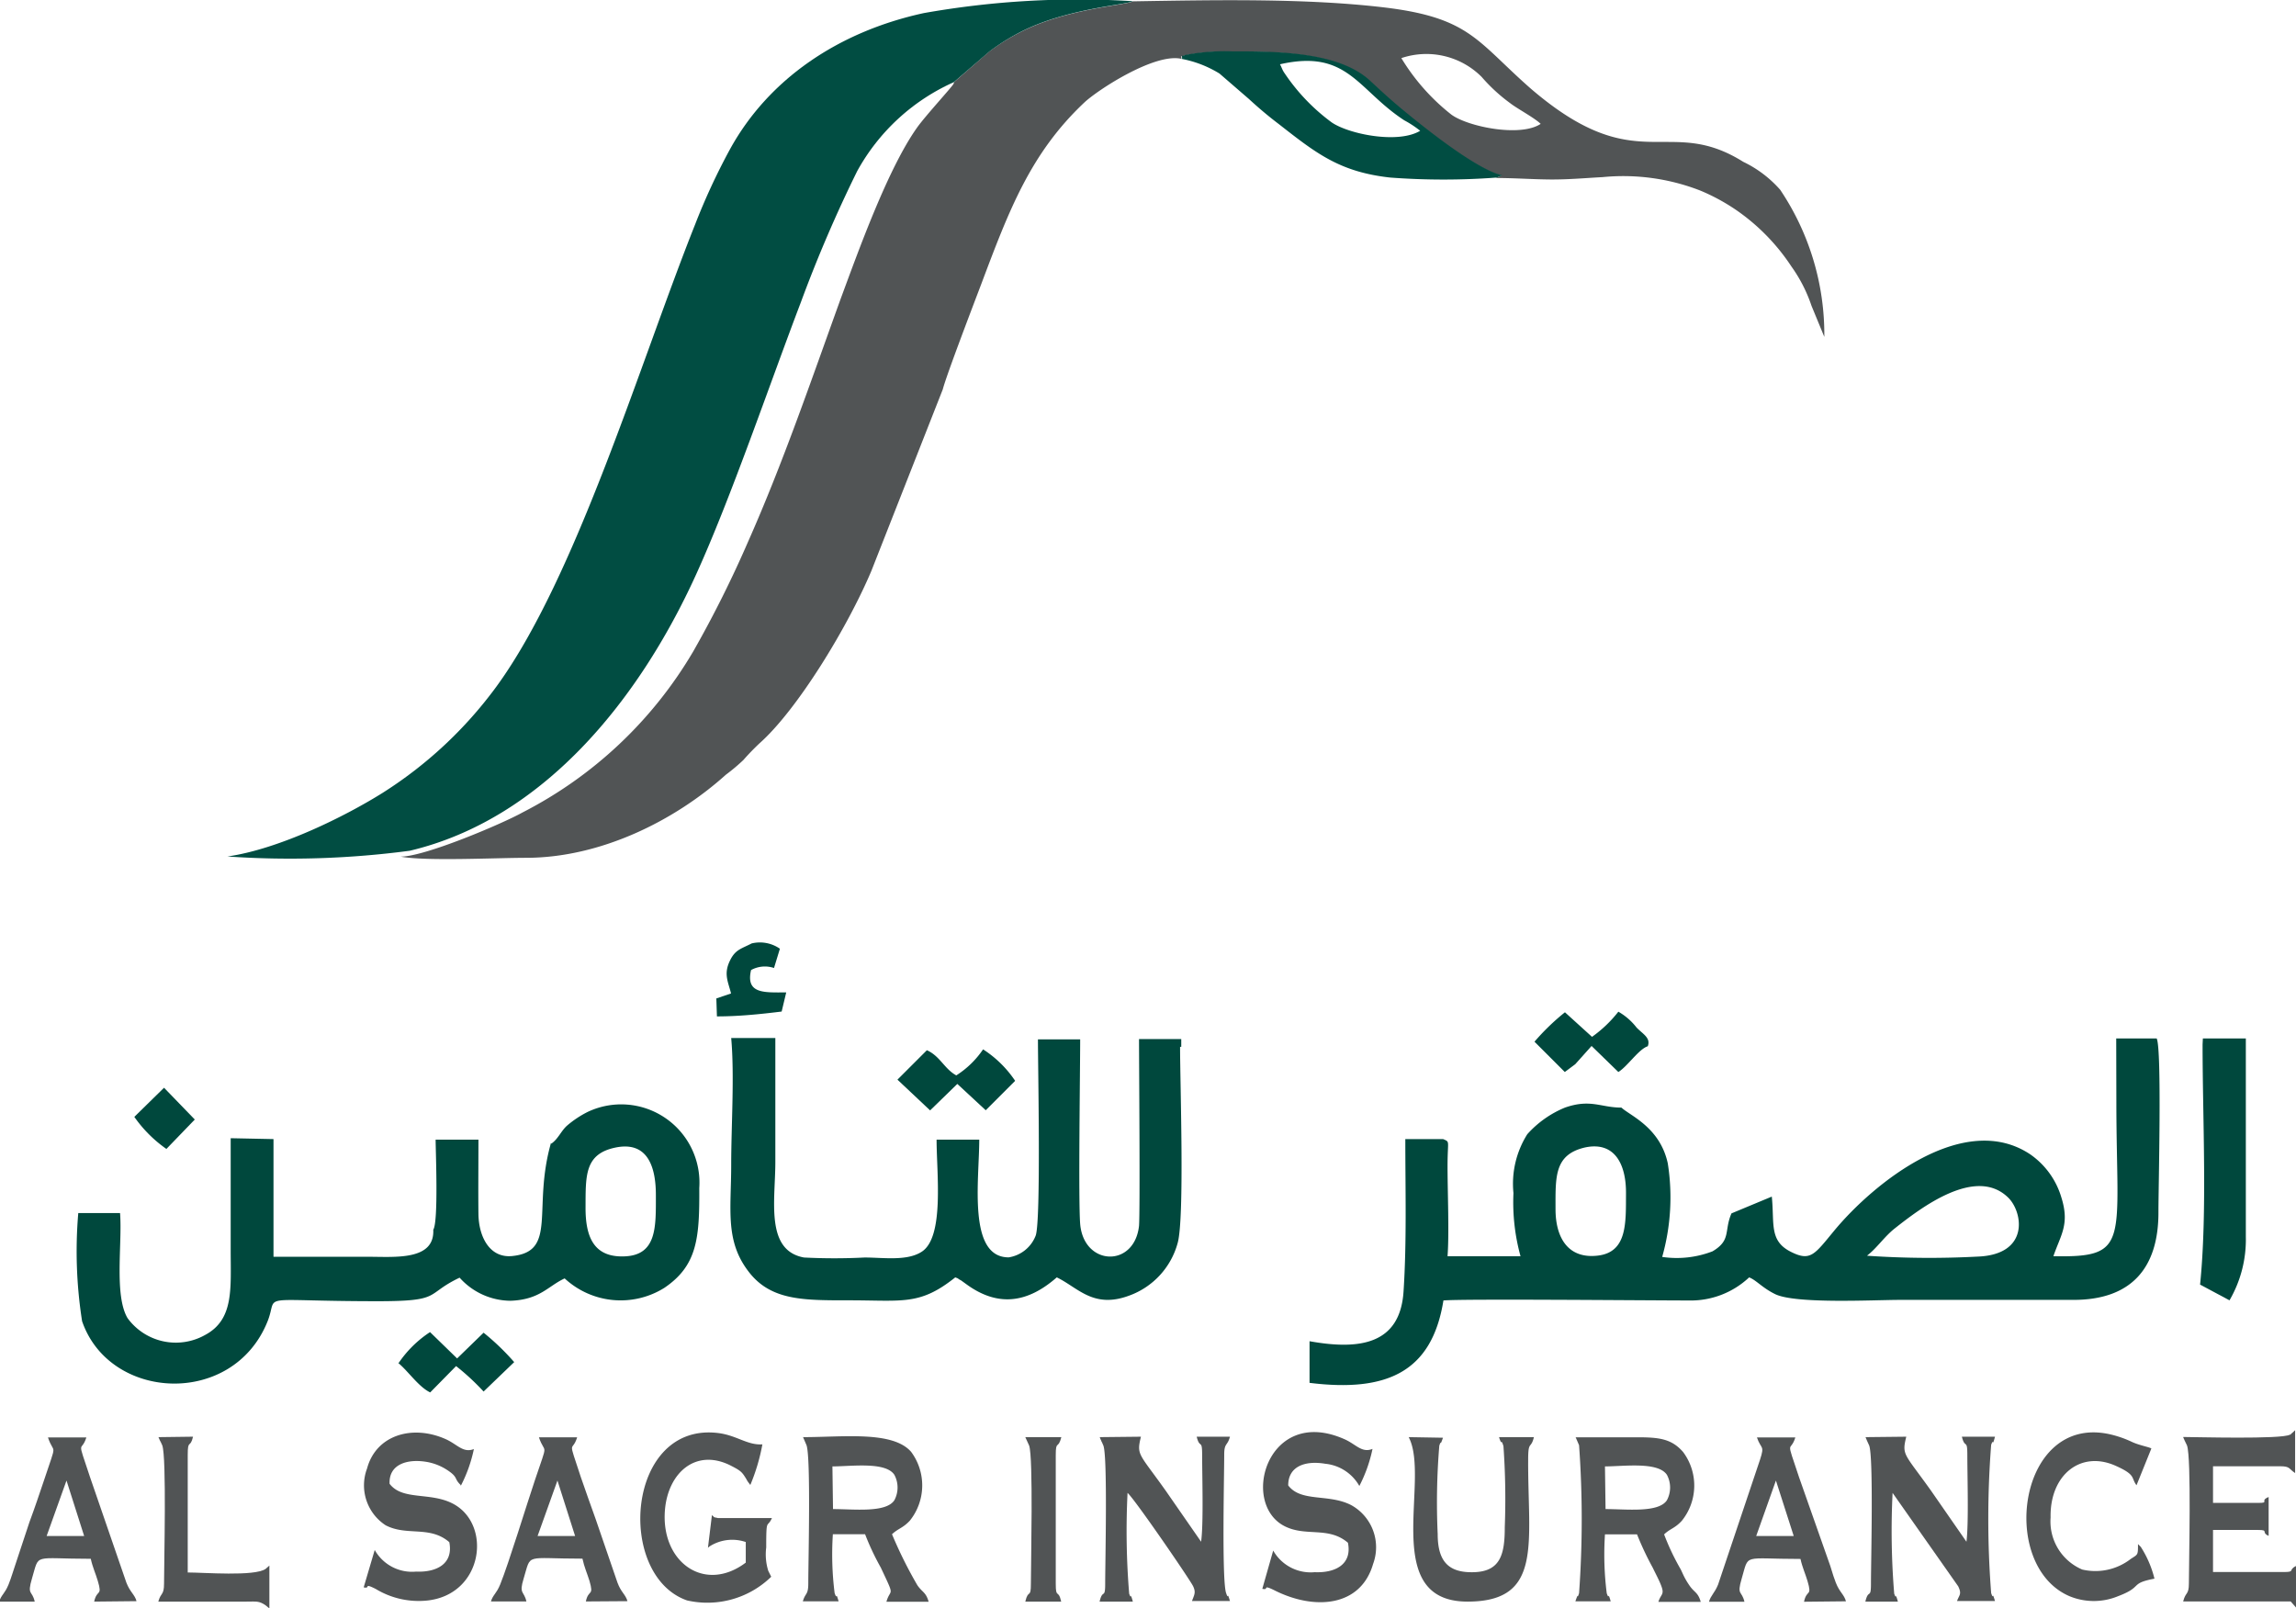<svg xmlns="http://www.w3.org/2000/svg" viewBox="0 0 156.06 109.32"><defs><style>.cls-1{fill:#515455;}.cls-1,.cls-2,.cls-3{fill-rule:evenodd;}.cls-2{fill:#014d42;}.cls-3{fill:#00483d;}</style></defs><g id="Layer_2" data-name="Layer 2"><g id="Layer_1-2" data-name="Layer 1"><g id="wings"><g id="Group_1" data-name="Group 1"><g id="Path_1" data-name="Path 1"><path class="cls-1" d="M102.63,7c.48.38,1.66,1,2.09,1.42-1.37.92-4.94.2-6.07-.63a14.33,14.33,0,0,1-3.4-3.84,5.31,5.31,0,0,1,5.46,1.28A11.53,11.53,0,0,0,102.63,7ZM64.87,5.56l-.07.16c-.13.23-1.9,2.16-2.45,2.93-2,2.8-4,8.4-5.22,11.69-2,5.54-3.93,11.18-6.26,16.43a77.29,77.29,0,0,1-3.75,7.51A28.54,28.54,0,0,1,35.51,55.23c-1.3.73-6.61,3-8.28,3,1.72.32,6.48.08,8.52.08,5.06,0,10.1-2.51,13.59-5.65a12.92,12.92,0,0,0,1.19-1c.34-.39.7-.76,1.08-1.12,2.58-2.28,6-7.9,7.62-11.74l4.85-12.33c.26-1,2.12-5.85,2.62-7.17,1.88-5,3.34-8.88,7-12.33C74.6,6.12,78.49,3.58,80.3,4c0-.38-.11-.06.19-.22a14.14,14.14,0,0,1,3.18-.26c3,0,7.25,0,9.4,2,.72.65,1.27,1.17,2.08,1.85,1.53,1.28,5.13,4.16,6.9,4.57l-.38.16c1.3,0,2.43.09,3.69.1s2.41-.1,3.57-.16a14.42,14.42,0,0,1,6.63.91A13.55,13.55,0,0,1,118,14.27a14,14,0,0,1,3.76,3.84,10.14,10.14,0,0,1,1.37,2.68L124,22.9a17.64,17.64,0,0,0-3-10A7.87,7.87,0,0,0,118.49,11c-5.17-3.24-7.18,1.28-14.47-5C100.38,2.8,99.91,1.21,94.13.51,88.78-.13,82.57,0,77,.09c-.43.25-4,.46-7,1.79a14.28,14.28,0,0,0-2.77,1.63Z"/></g></g><g id="Group_2" data-name="Group 2"><g id="Path_2" data-name="Path 2"><path class="cls-2" d="M64.86,5.56,67.25,3.5A14.28,14.28,0,0,1,70,1.87c3-1.33,6.59-1.55,7-1.79A60.14,60.14,0,0,0,62.79.89C57,2.15,52.25,5.36,49.62,10.14a43.81,43.81,0,0,0-2.37,5.11c-3.75,9.41-8.08,24-13.53,31.45A28.44,28.44,0,0,1,26,53.9c-2.54,1.59-7,3.81-10.54,4.32a61.85,61.85,0,0,0,12.39-.39c9-2.13,15.54-10.15,19.46-18.77,2.37-5.2,5-12.94,7.12-18.5a92.43,92.43,0,0,1,3.83-8.92,14,14,0,0,1,6.63-6.08"/></g></g><g id="Group_7" data-name="Group 7"><g id="Path_7" data-name="Path 7"><path class="cls-2" d="M87,4.37c4.61-1.05,5.26,1.73,8.45,3.81a6.94,6.94,0,0,1,1.08.71c-1.49.9-4.81.24-6-.56A13.39,13.39,0,0,1,87.33,5C87.14,4.74,87.12,4.57,87,4.37ZM80.3,4a7.6,7.6,0,0,1,2.59,1l2,1.73c.64.59,1.3,1.15,2,1.68,2.56,2,4.15,3.28,7.61,3.66a48.47,48.47,0,0,0,7.23,0l.38-.15c-1.78-.41-5.37-3.3-6.91-4.58-.8-.67-1.36-1.19-2.07-1.85-2.15-2-6.4-2-9.41-2a14.17,14.17,0,0,0-3.18.25c-.3.16-.21-.15-.19.22"/></g></g></g><g id="Group_3" data-name="Group 3"><g id="Path_3" data-name="Path 3"><path class="cls-3" d="M107.73,78c2-.43,2.8,1.11,2.79,3.11s.1,4-1.91,4.24-2.88-1.19-2.88-3.16C105.73,80,105.63,78.49,107.73,78Zm19.19,7.34c.67-.52,1.16-1.28,1.87-1.84,1.8-1.42,5.52-4.26,7.72-2.08,1,1,1.45,3.89-2.14,4a61.73,61.73,0,0,1-7.45-.06Zm16.93-10.5c0,9.59,1,10.66-4.28,10.55.5-1.46,1.12-2.16.54-4A5.44,5.44,0,0,0,138,78.47c-4.49-3-10.62,1.91-13.34,5.2-1.33,1.61-1.6,2.09-2.92,1.43-1.51-.75-1.12-1.92-1.31-3.76l-2.74,1.14c-.52,1.19,0,1.82-1.29,2.58a6.75,6.75,0,0,1-3.42.38,14.86,14.86,0,0,0,.38-6.36c-.53-2.46-2.58-3.25-3.15-3.79-1.41,0-2.09-.61-3.84,0a7,7,0,0,0-2.56,1.81,6.32,6.32,0,0,0-.94,4,13.77,13.77,0,0,0,.48,4.29H98.39c.12-1.58,0-4.32,0-6.12s.19-1.62-.3-1.84H95.52c0,3.43.1,7-.12,10.35-.23,3.62-3,4-6.39,3.39V94c5.25.65,8.32-.73,9.1-5.6,1.24-.12,14.08,0,16.65,0a5.79,5.79,0,0,0,4.13-1.57c.49.19.89.71,1.77,1.14,1.4.68,6.75.39,8.49.39,3.93,0,7.86,0,11.79,0s5.79-2.17,5.77-6c0-1.68.24-11.06-.12-11.77l-.15,0h-2.6Z"/></g></g><g id="Group_4" data-name="Group 4"><g id="Path_4" data-name="Path 4"><path class="cls-3" d="M41.86,78c2.26-.45,2.73,1.49,2.72,3.29,0,2.09.07,4-2.08,4.11s-2.71-1.33-2.7-3.34C39.81,79.9,39.73,78.43,41.86,78Zm-4.4-.34c-1.29,4.47.46,7.41-2.65,7.72-1.5.15-2.27-1.27-2.29-2.86s0-3.35,0-5.05H29.61c0,.75.2,5.57-.16,6.12.1,2.11-2.6,1.84-4.39,1.84H18.59v-8l-2.91-.06V85c0,2.58.23,4.69-1.73,5.74a4.06,4.06,0,0,1-5.28-1.14c-.92-1.55-.35-5.09-.51-7.14l-2.84,0a30.65,30.65,0,0,0,.26,7.35c1.87,5.44,10.27,5.86,12.61,0,.77-1.94-1-1.36,7.48-1.36,4.44,0,3.17-.46,5.57-1.6a4.68,4.68,0,0,0,3.46,1.57c2-.07,2.55-1,3.68-1.52a5.6,5.6,0,0,0,6.78.64c2.24-1.52,2.39-3.38,2.37-6.78a5.32,5.32,0,0,0-7.6-5.17,6.94,6.94,0,0,0-1.37.91c-.42.36-.62.93-1.1,1.25"/></g></g><g id="Group_5" data-name="Group 5"><g id="Path_5" data-name="Path 5"><path class="cls-3" d="M80.29,71.16v-.53l-2.87,0c0,1.5.08,11.71,0,12.7-.32,2.87-3.76,2.73-4-.13-.13-1.64,0-10.51,0-12.55l-2.87,0c0,2,.21,12.25-.15,13.33a2.35,2.35,0,0,1-1.84,1.49c-2.8,0-2-5.26-2-8l-2.9,0c0,2.26.54,6.6-1,7.61-1,.66-2.62.4-3.89.4a40.44,40.44,0,0,1-4.12,0C52,85,52.7,81.6,52.7,79V70.56h-3c.23,2.54,0,6,0,8.61,0,3.11-.45,5.24,1.27,7.38,1.51,1.87,3.72,1.84,6.77,1.84,3.65,0,4.78.36,7.19-1.56.39.15,0,0,.4.21l.36.26c2.18,1.59,4.19,1.24,6.14-.47,1.44.69,2.48,2.15,4.92,1.24a5.27,5.27,0,0,0,3.3-3.59c.47-1.72.16-10.82.16-13.32"/></g></g><g id="Group_8" data-name="Group 8"><g id="Path_8" data-name="Path 8"><path class="cls-1" d="M126.8,97.69l.1.24.15.33c.3.83.12,7.94.12,9.39,0,1.09-.17.32-.38,1.22H129c-.2-.73-.08-.06-.25-.54a52.21,52.21,0,0,1-.11-6.85l4.46,6.35c.26.54.07.58-.08,1l2.58,0c-.22-.75-.08,0-.26-.54a65.23,65.23,0,0,1,0-10.08c.18-.49.06.22.26-.55h-2.25c.21.85.37.13.37,1.22,0,1.45.1,4.68-.06,5.92l-2.4-3.46c-1.84-2.58-2-2.41-1.69-3.68Z"/></g></g><g id="Group_9" data-name="Group 9"><g id="Path_9" data-name="Path 9"><path class="cls-1" d="M74.75,97.69a1.73,1.73,0,0,0,.1.24.37.37,0,0,0,.05.11s.08.18.1.23c.29.82.12,7.93.12,9.38,0,1.09-.17.32-.38,1.22H77c-.2-.74-.08-.06-.25-.54a52.18,52.18,0,0,1-.11-6.85c.48.41,4.26,5.92,4.46,6.35s.07.58-.08,1h2.58c-.22-.75-.08,0-.26-.54-.3-.83-.13-8-.13-9.41,0-.82.22-.57.39-1.22H81.34c.21.86.37.13.37,1.22,0,1.45.1,4.68-.07,5.92l-2.4-3.46c-1.83-2.58-2-2.41-1.69-3.68Z"/></g></g><g id="Group_10" data-name="Group 10"><g id="Path_10" data-name="Path 10"><path class="cls-1" d="M56.58,99.68c1.27,0,3.61-.34,4.21.57a1.83,1.83,0,0,1,0,1.73c-.57.87-2.76.6-4.17.6Zm-2-2,.24.56c.3.86.12,7.92.12,9.38,0,.83-.2.63-.37,1.23H57c-.22-.78-.08,0-.27-.56a20.87,20.87,0,0,1-.12-4h2.19a17.4,17.4,0,0,0,1.07,2.27c1,2.13.66,1.34.38,2.32h2.87c-.19-.67-.43-.63-.77-1.13a29.32,29.32,0,0,1-1.72-3.46c.43-.4.73-.41,1.21-.92a3.83,3.83,0,0,0,.09-4.68c-1.25-1.44-4.62-1-7.33-1"/></g></g><g id="Group_11" data-name="Group 11"><g id="Path_11" data-name="Path 11"><path class="cls-1" d="M109.09,99.68c1.27,0,3.6-.34,4.21.57a1.83,1.83,0,0,1,0,1.73c-.57.87-2.75.6-4.17.6Zm-2-2,.24.56a70.37,70.37,0,0,1,0,10.06c-.17.52,0-.19-.25.55h2.4c-.22-.77-.08,0-.27-.55a21,21,0,0,1-.12-4h2.18a20.45,20.45,0,0,0,1.07,2.27c.16.34.41.8.55,1.16.28.69,0,.6-.17,1.16h2.88c-.19-.67-.43-.62-.77-1.12s-.41-.72-.59-1.09a16.19,16.19,0,0,1-1.13-2.38c.42-.4.72-.4,1.2-.92a3.81,3.81,0,0,0,.09-4.68c-.79-.91-1.65-1-3.15-1h-4.17"/></g></g><g id="Group_12" data-name="Group 12"><g id="Path_12" data-name="Path 12"><path class="cls-1" d="M92.4,101a9.75,9.75,0,0,0,.89-2.51c-.74.3-1.13-.33-1.93-.67-5.18-2.28-7.09,4.33-4.07,5.91,1.46.76,3,0,4.33,1.14.3,1.49-.89,2.06-2.26,2a2.93,2.93,0,0,1-2.82-1.47L85.8,108c.51.12-.07-.34.82.1,2.71,1.37,5.86,1.15,6.71-1.79a3.27,3.27,0,0,0-1.49-4c-1.53-.79-3.41-.18-4.28-1.34,0-1.31,1.17-1.7,2.52-1.47A3,3,0,0,1,92.39,101"/></g></g><g id="Group_13" data-name="Group 13"><g id="Path_13" data-name="Path 13"><path class="cls-1" d="M31.32,101a9.69,9.69,0,0,0,.89-2.5c-.74.29-1.13-.33-1.93-.68-2.26-1-4.72-.27-5.33,2a3.24,3.24,0,0,0,1.26,3.86c1.45.76,3,0,4.33,1.15.29,1.49-.89,2.06-2.26,2a2.91,2.91,0,0,1-2.81-1.47l-.75,2.54c.51.12-.07-.34.82.11a5.63,5.63,0,0,0,3.47.79c3.85-.39,4.46-5.21,1.75-6.6-1.54-.79-3.41-.19-4.28-1.34-.06-1.35,1.24-1.7,2.5-1.49a3.69,3.69,0,0,1,1.44.57c.74.49.43.57.89,1"/></g></g><g id="Group_14" data-name="Group 14"><g id="Path_14" data-name="Path 14"><path class="cls-3" d="M149.71,71c0,5.09.33,11.43-.17,16.32l2,1.07a8.21,8.21,0,0,0,1.11-4.33l0-13.47H150l-.27,0Z"/></g></g><g id="Group_15" data-name="Group 15"><g id="Path_15" data-name="Path 15"><path class="cls-1" d="M148.39,97.69l.1.23.16.33c.31.84.13,7.93.13,9.38,0,.81-.22.55-.39,1.23h7.31l.36.41v-2.82c-.57.28,0,.41-.87.41h-4.77V104h3.08c.74,0,.16.17.7.4v-2.64c-.65.26.11.4-.7.4h-3.08V99.67H155c.68,0,.56.18,1,.46V97.22l-.17.16c-.39.3.14,0-.18.14-.56.33-6.48.16-7.25.16"/></g></g><g id="Group_16" data-name="Group 16"><g id="Path_16" data-name="Path 16"><path class="cls-1" d="M51,100.94a13.27,13.27,0,0,0,.82-2.76c-1,.07-1.72-.59-2.94-.76-6.3-.85-7.07,9.66-2.18,11.37a6.22,6.22,0,0,0,5.72-1.61l-.2-.4a3.74,3.74,0,0,1-.14-1.59c0-2.08.06-1.27.39-2l-3.67,0c-.34-.08-.18,0-.41-.2l-.27,2.22.09-.08a2.86,2.86,0,0,1,2.48-.31v1.4c-2.82,2.12-5.81-.06-5.49-3.62.23-2.51,2.1-4.14,4.42-3,.75.38.81.46,1.09.91,0,0,.05.08.06.11l.07.11Z"/></g></g><g id="Group_17" data-name="Group 17"><g id="Path_17" data-name="Path 17"><path class="cls-1" d="M95.75,97.69c1.51,2.88-2,11.18,4,11.18,5.16,0,4.09-4,4.12-9.66,0-1.31.19-.68.39-1.52h-2.37c.22.69.11,0,.3.61a50.62,50.62,0,0,1,.09,5.51c0,1.82-.28,3-2.08,3.06s-2.48-.79-2.48-2.6a46.84,46.84,0,0,1,.11-6c.17-.5,0,.18.25-.54Z"/></g></g><g id="Group_18" data-name="Group 18"><g id="Path_18" data-name="Path 18"><path class="cls-1" d="M146.23,98.46c-.16-.1-.81-.21-1.31-.44a7.32,7.32,0,0,0-1.49-.52c-6.25-1.42-7.63,8.91-2.77,11a4.32,4.32,0,0,0,3.31,0c1.72-.65.74-.86,2.47-1.19a7.14,7.14,0,0,0-.93-2.16l-.19-.19c0,.76,0,.69-.48,1a3.92,3.92,0,0,1-3.31.73,3.55,3.55,0,0,1-2.15-3.54c-.06-2.9,2.06-4.59,4.45-3.5,1.38.62,1,.8,1.39,1.31Z"/></g></g><g id="Group_19" data-name="Group 19"><g id="Path_19" data-name="Path 19"><path class="cls-1" d="M120.71,100.64l1.21,3.77h-2.55Zm4.76,8.21c-.12-.46-.44-.62-.69-1.27s-.31-1-.5-1.49l-2-5.68c-.93-2.79-.6-1.58-.25-2.7l-2.61,0c.28.83.54.5.21,1.51l-2.85,8.49c-.24.59-.5.74-.62,1.17h2.41c-.18-.78-.53-.41-.19-1.56.52-1.75,0-1.35,4-1.35.12.56.33,1,.48,1.51.32,1.09-.06.53-.24,1.4Z"/></g></g><g id="Group_20" data-name="Group 20"><g id="Path_20" data-name="Path 20"><path class="cls-1" d="M4.52,100.64l1.2,3.77H3.17Zm4.76,8.2c-.12-.45-.44-.61-.69-1.26l-2.47-7.17c-.93-2.8-.6-1.58-.25-2.7l-2.61,0c.42,1.26.65.14-.26,2.89-.32.94-.63,1.88-1,2.87l-.95,2.87c-.16.46-.28.9-.47,1.37-.26.64-.5.7-.63,1.16l2.41,0c-.17-.78-.53-.41-.19-1.56.53-1.76,0-1.35,4-1.35.12.56.33,1,.48,1.51.32,1.08-.06.53-.25,1.4Z"/></g></g><g id="Group_21" data-name="Group 21"><g id="Path_21" data-name="Path 21"><path class="cls-1" d="M37.89,100.64l1.2,3.77H36.54Zm4.76,8.2c-.13-.46-.44-.6-.68-1.26l-1.49-4.34c-.36-1-.65-1.82-1-2.83-.92-2.8-.6-1.58-.25-2.71H36.63c.42,1.25.66.14-.26,2.88-.59,1.75-1.78,5.66-2.37,7.12-.26.64-.5.71-.63,1.16h2.41c-.16-.73-.52-.48-.19-1.55.54-1.76,0-1.36,4-1.36.12.57.32,1,.48,1.52.31,1.08-.07.53-.25,1.39Z"/></g></g><g id="Group_22" data-name="Group 22"><g id="Path_22" data-name="Path 22"><path class="cls-1" d="M10.77,97.69l.1.23.06.11.1.22c.3.82.12,8,.12,9.39,0,.82-.21.58-.39,1.23h6c.66,0,.84-.06,1.29.25l.17.14s0,0,.09.07v-2.91l-.26.23c-.76.52-4.2.24-5.29.24v-8c0-1.09.17-.4.36-1.23Z"/></g></g><g id="Group_23" data-name="Group 23"><g id="Path_23" data-name="Path 23"><path class="cls-1" d="M69.69,97.69l.26.57c.29.8.12,8,.12,9.38,0,1.08-.17.33-.38,1.23h2.44c-.2-.9-.37-.14-.37-1.23V98.92c0-1.06.16-.36.38-1.23Z"/></g></g><g id="Group_24" data-name="Group 24"><g id="Path_24" data-name="Path 24"><path class="cls-3" d="M27.07,92.65c.68.56,1.38,1.62,2.17,2L31,92.86a16.11,16.11,0,0,1,1.87,1.73l2.08-2a16.63,16.63,0,0,0-2.08-2l-1.8,1.75-1.84-1.79a7.59,7.59,0,0,0-2.16,2.14"/></g></g><g id="Group_25" data-name="Group 25"><g id="Path_25" data-name="Path 25"><path class="cls-3" d="M107.07,72.34l1.11-1.24L110,72.87c.62-.38,1.39-1.56,2-1.75.21-.57-.31-.81-.76-1.27A4.21,4.21,0,0,0,110,68.77a8.54,8.54,0,0,1-1.79,1.71l-1.84-1.67a15.42,15.42,0,0,0-2.07,2l2.06,2.06Z"/></g></g><g id="Group_26" data-name="Group 26"><g id="Path_26" data-name="Path 26"><path class="cls-3" d="M63.22,75.48l1.85-1.8L67,75.47l2-2a7.54,7.54,0,0,0-2.18-2.14A6.24,6.24,0,0,1,65,73.1c-.81-.44-1.11-1.32-2-1.71l-2,2Z"/></g></g><g id="Group_27" data-name="Group 27"><g id="Path_27" data-name="Path 27"><path class="cls-3" d="M48.73,69.09c1.47,0,2.94-.15,4.4-.33l.31-1.3c-1.48,0-2.77.12-2.39-1.52a1.94,1.94,0,0,1,1.56-.14l.4-1.31a2.38,2.38,0,0,0-1.92-.36c-.69.36-1.11.41-1.47,1.16-.45.91-.13,1.44.07,2.24l-1,.34Z"/></g></g><g id="Group_28" data-name="Group 28"><g id="Path_28" data-name="Path 28"><path class="cls-3" d="M9.13,75.92a8.85,8.85,0,0,0,2.18,2.18l1.93-2-2.09-2.16Z"/></g></g></g></g></svg>